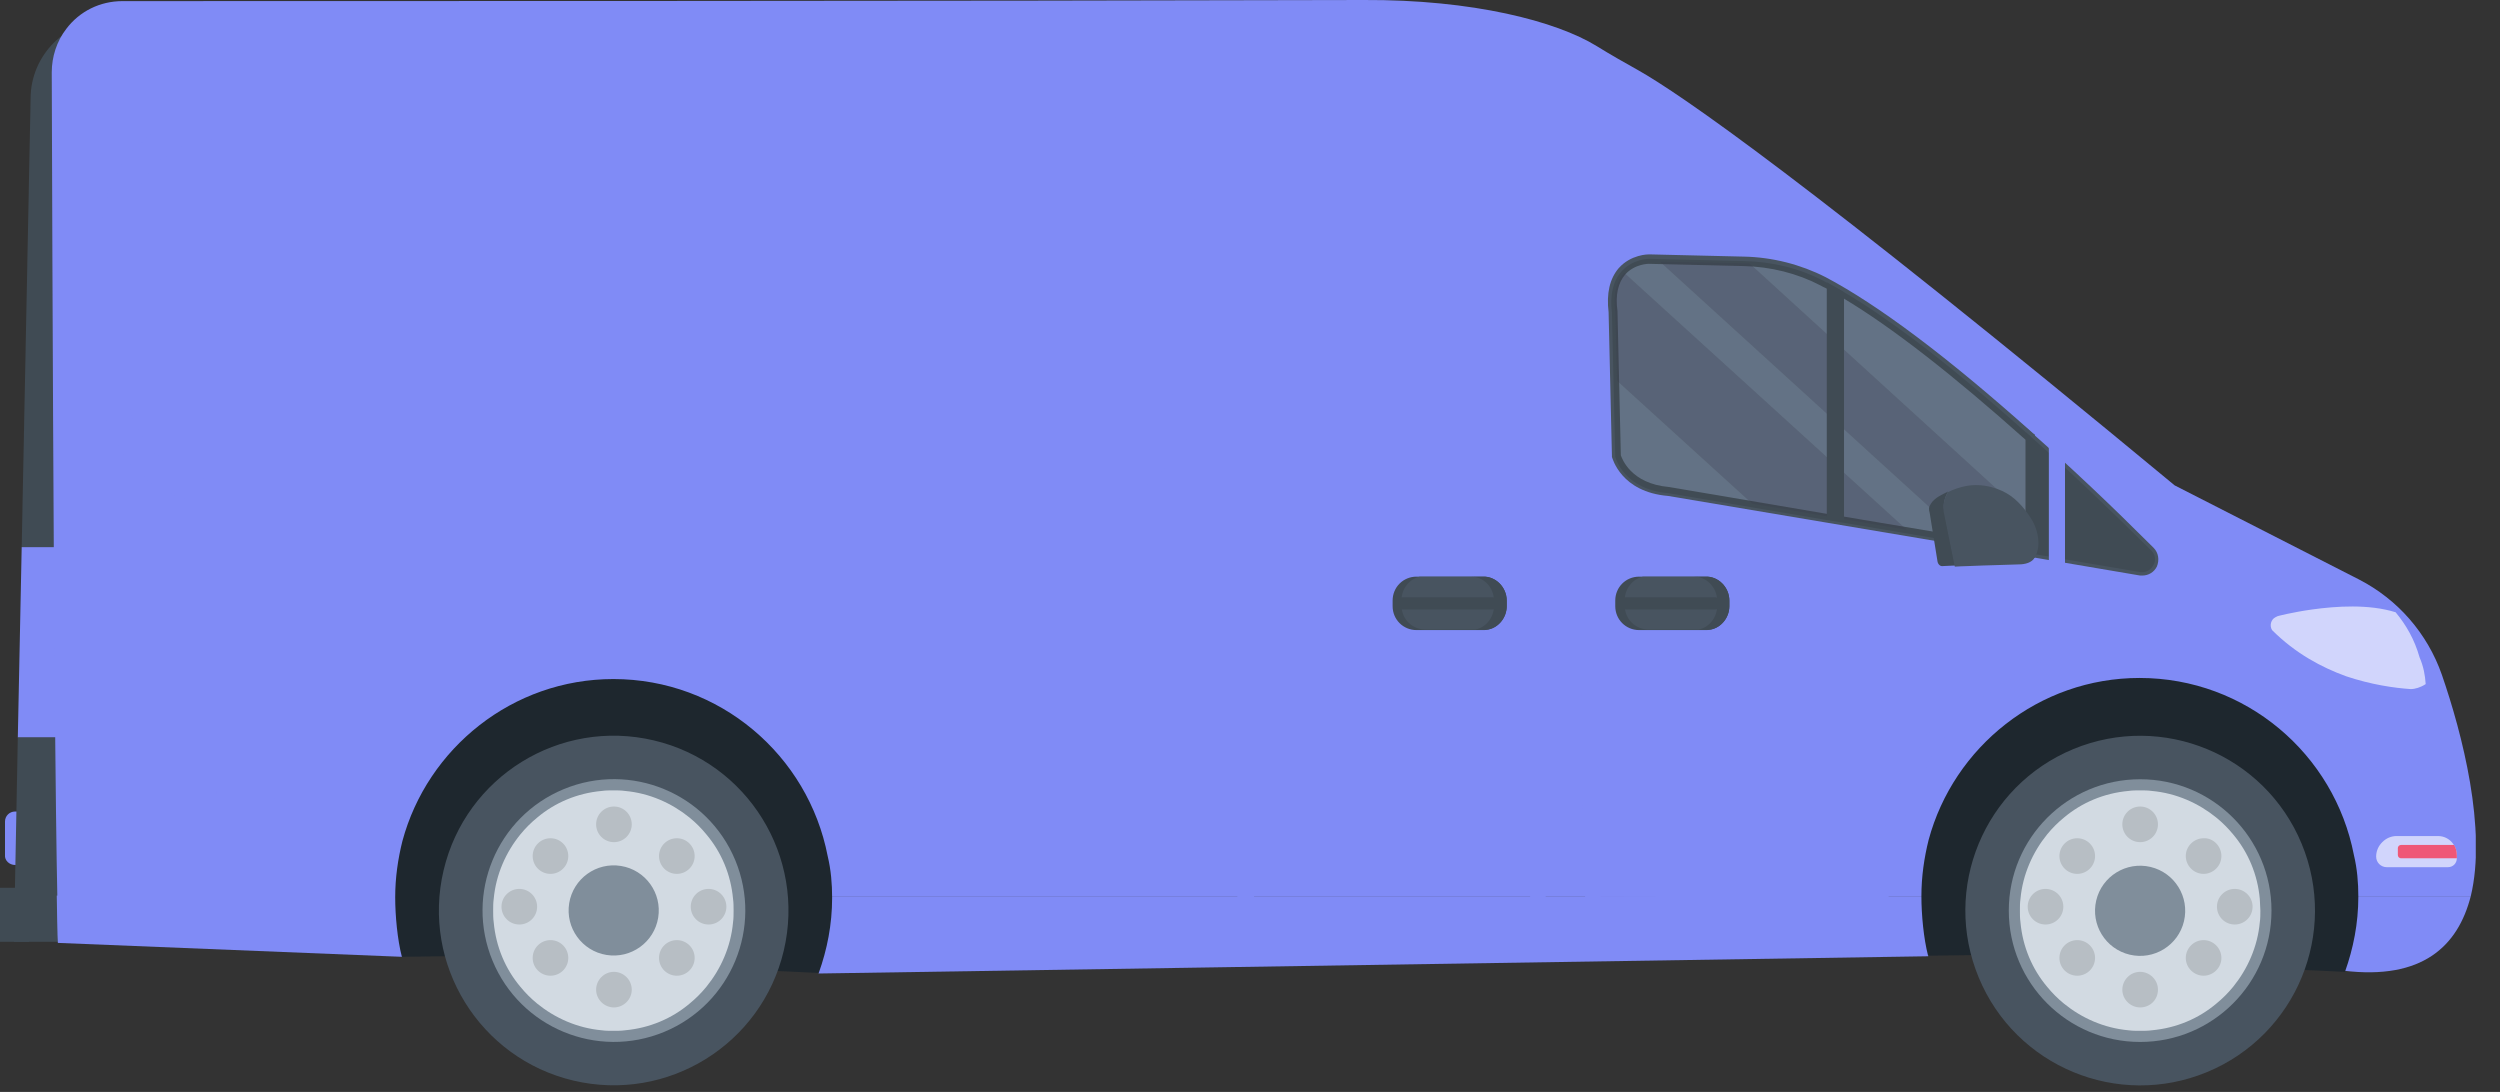 <svg width="87" height="38" viewBox="0 0 87 38" fill="none" xmlns="http://www.w3.org/2000/svg">
<rect x="0" y="0" width="87" height="38" fill="#333333" stroke="none"/>
<g clip-path="url(#clip0)">
<path d="M0.523 30.101H0.833C1.027 30.101 1.182 29.946 1.182 29.752V28.59C1.182 28.396 1.027 28.241 0.833 28.241H0.523C0.329 28.241 0.174 28.396 0.174 28.59V29.752C0.155 29.946 0.329 30.101 0.523 30.101Z" fill="#808BF6"/>
<path d="M4.048 0.678H3.816C2.305 0.678 1.065 1.918 1.065 3.429L0.755 19.041H4.048V0.678Z" fill="#404B54"/>
<path d="M4.048 19.041H0.755L0.62 25.665H4.048V19.041Z" fill="#808BF6"/>
<path d="M0.62 25.665L0.484 32.774H4.048V25.665H0.62Z" fill="#404B54"/>
<path d="M2.014 32.813L13.985 33.297C14.295 32.503 14.605 31.805 14.915 31.166H1.976C1.995 32.638 2.014 32.813 2.014 32.813Z" fill="#808BF6"/>
<path d="M80.501 31.186C81.198 32.638 81.566 33.781 81.566 33.781C84.297 34.11 85.537 32.929 85.983 31.186H80.501Z" fill="#808BF6"/>
<path d="M84.975 23.476C84.472 22.043 83.445 20.861 82.089 20.164L75.678 16.891C62.836 6.257 58.477 3.274 57.005 2.441C56.521 2.17 56.037 1.898 55.572 1.608C54.158 0.736 51.252 -0.019 47.456 0C34.227 0.039 9.956 0.039 4.261 0.039C3.487 0.039 2.77 0.388 2.305 1.007C1.976 1.433 1.801 1.976 1.801 2.518C1.859 21.307 1.937 28.474 1.995 31.186H14.915C19.157 22.643 24.232 27.602 26.808 31.186H68.182C74.031 20.726 78.545 27.118 80.501 31.186H85.983C86.544 28.861 85.692 25.549 84.975 23.476Z" fill="#808BF6"/>
<g opacity="0.8">
<path opacity="0.8" d="M84.414 23.806C84.239 23.922 84.046 23.98 83.891 23.98C83.31 23.941 82.515 23.825 81.644 23.534C80.791 23.224 79.881 22.74 79.068 21.927C78.971 21.772 79.029 21.559 79.184 21.481L79.261 21.442C79.261 21.442 79.765 21.307 80.462 21.21C81.295 21.094 82.438 21.016 83.368 21.307C83.736 21.752 84.026 22.256 84.201 22.876C84.336 23.186 84.394 23.496 84.414 23.806Z" fill="white"/>
</g>
<path d="M37.636 17.549H7.612C5.385 17.549 3.564 15.729 3.564 13.501V7.981C3.564 5.753 5.385 3.932 7.612 3.932H37.636C39.863 3.932 41.684 5.753 41.684 7.981V13.501C41.684 15.748 39.863 17.549 37.636 17.549ZM7.612 4.843C5.869 4.843 4.455 6.257 4.455 8V13.52C4.455 15.264 5.869 16.678 7.612 16.678H37.636C39.379 16.678 40.793 15.264 40.793 13.52V7.981C40.793 6.237 39.379 4.823 37.636 4.823H7.612V4.843Z" fill="#808BF6"/>
<path d="M53.79 32.096H43.059V3.68H53.79V32.096ZM43.64 31.515H53.248V4.242H43.64V31.515Z" fill="#808BF6"/>
<path d="M41.238 19.099H4.01V19.719H41.238V19.099Z" fill="#808BF6"/>
<path d="M41.238 21.888H4.01V22.256H41.238V21.888Z" fill="#808BF6"/>
<path d="M25.723 25.452C25.859 25.568 25.994 25.684 26.13 25.82H41.219V25.452H25.723Z" fill="#808BF6"/>
<path d="M16.658 25.452H4.01V25.82H16.251C16.387 25.704 16.522 25.568 16.658 25.452Z" fill="#808BF6"/>
<g opacity="0.8">
<path opacity="0.8" d="M85.498 29.772V29.868C85.498 30.043 85.363 30.178 85.189 30.178H83.058C82.864 30.178 82.69 30.023 82.69 29.81C82.69 29.617 82.767 29.442 82.903 29.307C83.038 29.171 83.213 29.094 83.406 29.094H84.84C85.072 29.094 85.266 29.21 85.382 29.384C85.46 29.5 85.498 29.617 85.498 29.772Z" fill="white"/>
</g>
<path d="M85.498 29.772V29.868H83.561C83.484 29.868 83.445 29.81 83.445 29.752V29.52C83.445 29.442 83.503 29.404 83.561 29.404H85.401C85.46 29.5 85.498 29.617 85.498 29.772Z" fill="#EF5777"/>
<path d="M63.417 9.859C62.564 9.414 61.635 9.181 60.685 9.162L57.393 9.084C57.393 9.084 55.979 9.084 56.211 10.847L56.327 15.845C56.327 15.845 56.579 16.91 58.09 17.026L70.584 19.118V15.263C68.278 13.191 65.567 10.983 63.417 9.859Z" fill="#778CA3"/>
<path d="M70.816 19.409L58.051 17.259C56.405 17.123 56.114 15.941 56.095 15.903V15.864L55.979 10.867C55.901 10.208 56.017 9.704 56.327 9.336C56.754 8.852 57.354 8.852 57.393 8.852L60.686 8.93C61.673 8.949 62.661 9.201 63.533 9.646C65.334 10.595 67.775 12.416 70.739 15.07L70.816 15.128V19.409ZM56.54 15.825C56.579 15.961 56.87 16.716 58.09 16.813H58.109L70.351 18.866V15.36C67.446 12.765 65.063 10.983 63.3 10.053C62.506 9.646 61.596 9.414 60.666 9.394L57.373 9.317C57.373 9.317 56.947 9.317 56.657 9.646C56.424 9.898 56.347 10.305 56.424 10.828V10.847L56.54 15.825Z" fill="#485460"/>
<path d="M74.787 19.215C73.954 18.382 72.385 16.871 70.584 15.264V19.157L74.496 19.815C74.826 19.854 75.019 19.447 74.787 19.215Z" fill="#485460"/>
<path d="M74.554 20.029C74.535 20.029 74.496 20.029 74.477 20.029L70.371 19.331V14.76L70.739 15.089C72.075 16.271 73.45 17.569 74.942 19.06C75.116 19.234 75.155 19.486 75.058 19.719C74.961 19.912 74.767 20.029 74.554 20.029ZM70.816 18.963L74.535 19.583C74.612 19.583 74.632 19.544 74.651 19.525C74.671 19.506 74.69 19.447 74.632 19.389C73.276 18.053 72.036 16.871 70.816 15.767V18.963Z" fill="#485460"/>
<path d="M70.584 15.264V19.157L68.395 18.789L66.361 18.44L60.976 17.53L58.09 17.046C56.579 16.91 56.328 15.864 56.328 15.864L56.269 13.249L56.211 10.867C56.114 10.169 56.289 9.743 56.521 9.491C56.87 9.104 57.393 9.104 57.393 9.104H57.761L60.686 9.162C60.744 9.162 60.821 9.162 60.879 9.162C61.77 9.201 62.642 9.433 63.417 9.84C65.567 10.983 68.279 13.191 70.584 15.264Z" fill="#637285"/>
<path d="M70.661 15.186C70.603 15.147 70.545 15.089 70.506 15.05C69.092 13.791 67.794 12.707 66.632 11.835C65.722 11.157 64.908 10.595 64.172 10.169C63.959 10.053 63.766 9.937 63.572 9.84C63.533 9.821 63.514 9.801 63.475 9.782C62.623 9.336 61.674 9.104 60.686 9.085L57.393 9.007C57.373 9.007 56.812 9.007 56.424 9.453C56.134 9.782 56.018 10.266 56.095 10.886L56.211 15.883V15.903C56.231 15.941 56.502 17.026 58.051 17.162L63.533 18.091L64.133 18.188L70.661 19.292V15.225V15.186ZM58.09 16.949C56.734 16.832 56.444 15.941 56.405 15.845L56.289 10.847V10.828C56.211 10.266 56.308 9.84 56.56 9.549C56.889 9.181 57.373 9.181 57.373 9.181L60.666 9.259C61.615 9.278 62.545 9.511 63.359 9.937C63.417 9.976 63.475 9.995 63.552 10.034C63.746 10.13 63.94 10.247 64.153 10.382C65.838 11.39 67.949 13.036 70.487 15.302V19.041L64.153 17.975L63.552 17.878L58.09 16.949Z" fill="#404B54"/>
<path d="M74.787 19.215C73.954 18.382 72.385 16.871 70.584 15.264V19.157L74.496 19.816C74.826 19.854 75.019 19.447 74.787 19.215Z" fill="#404B54"/>
<path d="M74.554 19.912C74.535 19.912 74.516 19.912 74.496 19.912L70.506 19.234V15.05L70.661 15.186C71.998 16.368 73.353 17.665 74.864 19.157C75 19.293 75.039 19.486 74.942 19.66C74.864 19.816 74.709 19.912 74.554 19.912ZM70.68 19.06L74.516 19.699C74.651 19.719 74.729 19.641 74.767 19.564C74.806 19.486 74.806 19.37 74.729 19.273C73.295 17.859 71.978 16.6 70.7 15.457V19.06H70.68Z" fill="#404B54"/>
<path d="M55.223 31.767L55.185 31.515C55.185 31.476 55.03 30.391 55.03 21.714V9.821C55.03 9.278 55.243 8.794 55.611 8.407C55.979 8.039 56.482 7.826 57.005 7.845L62.816 7.942C63.572 7.961 64.327 8.213 64.947 8.697C66.012 9.53 67.93 11.08 70.952 13.675C71.533 14.159 71.862 14.896 71.862 15.67V22.74L71.649 22.799C71.63 22.799 70.274 23.166 68.86 24.406C66.981 26.072 65.915 28.454 65.702 31.476L65.683 31.747L55.223 31.767ZM56.967 8.426C56.599 8.426 56.269 8.562 55.998 8.833C55.727 9.104 55.591 9.453 55.591 9.84V21.714C55.591 28.396 55.669 30.546 55.708 31.186L65.16 31.166C65.489 27.35 67.155 25.142 68.511 23.941C69.693 22.895 70.835 22.43 71.3 22.276V15.651C71.3 15.05 71.049 14.489 70.584 14.101C67.562 11.525 65.664 9.976 64.598 9.143C64.095 8.736 63.456 8.523 62.816 8.504L57.005 8.407C56.986 8.426 56.986 8.426 56.967 8.426Z" fill="#808BF6"/>
<path d="M60.182 20.9V21.094C60.182 21.481 59.911 21.83 59.543 21.907C59.485 21.927 59.407 21.927 59.349 21.927H57.044C56.579 21.927 56.211 21.559 56.211 21.094V20.9C56.211 20.435 56.579 20.067 57.044 20.067H59.349C59.795 20.048 60.182 20.435 60.182 20.9Z" fill="#404B54"/>
<path d="M60.182 20.9V21.094C60.182 21.481 59.911 21.83 59.543 21.907H59.117C59.485 21.811 59.756 21.481 59.756 21.094V20.9C59.756 20.435 59.388 20.067 58.923 20.067H59.349C59.795 20.048 60.182 20.435 60.182 20.9Z" fill="#404B54"/>
<path d="M59.756 20.9V21.094C59.756 21.481 59.485 21.83 59.117 21.907H57.373C56.909 21.907 56.541 21.539 56.541 21.075V20.881C56.541 20.493 56.812 20.145 57.18 20.067H58.923C59.368 20.048 59.756 20.435 59.756 20.9Z" fill="#485460"/>
<path d="M59.678 21.21H56.579C56.463 21.21 56.366 21.113 56.366 20.997C56.366 20.881 56.463 20.784 56.579 20.784H59.678C59.795 20.784 59.892 20.881 59.892 20.997C59.892 21.113 59.795 21.21 59.678 21.21Z" fill="#404B54"/>
<path d="M52.434 20.9V21.094C52.434 21.481 52.163 21.83 51.795 21.907C51.737 21.927 51.659 21.927 51.601 21.927H49.296C48.831 21.927 48.463 21.559 48.463 21.094V20.9C48.463 20.435 48.831 20.067 49.296 20.067H51.601C52.047 20.048 52.434 20.435 52.434 20.9Z" fill="#404B54"/>
<path d="M52.434 20.9V21.094C52.434 21.481 52.163 21.83 51.795 21.907H51.369C51.737 21.811 52.008 21.481 52.008 21.094V20.9C52.008 20.435 51.64 20.067 51.175 20.067H51.601C52.047 20.048 52.434 20.435 52.434 20.9Z" fill="#404B54"/>
<path d="M51.989 20.9V21.094C51.989 21.481 51.717 21.83 51.349 21.907H49.606C49.141 21.907 48.773 21.539 48.773 21.075V20.881C48.773 20.493 49.044 20.145 49.412 20.067H51.156C51.62 20.048 51.989 20.435 51.989 20.9Z" fill="#485460"/>
<path d="M51.93 21.21H48.831C48.715 21.21 48.618 21.113 48.618 20.997C48.618 20.881 48.715 20.784 48.831 20.784H51.93C52.047 20.784 52.144 20.881 52.144 20.997C52.144 21.113 52.047 21.21 51.93 21.21Z" fill="#404B54"/>
<path d="M1.007 30.895H0V32.774H1.007V30.895Z" fill="#404B54"/>
<path d="M9.394 27.854H7.728C7.632 27.854 7.535 27.776 7.535 27.66V27.505C7.535 27.408 7.612 27.311 7.728 27.311H9.394C9.491 27.311 9.588 27.389 9.588 27.505V27.66C9.569 27.757 9.491 27.854 9.394 27.854Z" fill="#808BF6"/>
<path d="M33.645 27.854H31.98C31.883 27.854 31.786 27.776 31.786 27.66V27.505C31.786 27.408 31.863 27.311 31.98 27.311H33.645C33.742 27.311 33.839 27.389 33.839 27.505V27.66C33.839 27.757 33.742 27.854 33.645 27.854Z" fill="#808BF6"/>
<path d="M73.489 21.307H72.463C72.366 21.307 72.269 21.229 72.269 21.113V20.958C72.269 20.861 72.346 20.765 72.463 20.765H73.489C73.586 20.765 73.683 20.842 73.683 20.958V21.113C73.683 21.21 73.605 21.307 73.489 21.307Z" fill="#808BF6"/>
<g opacity="0.51">
<path opacity="0.51" d="M66.361 18.44L60.976 17.53L56.269 13.249L56.211 10.867C56.114 10.169 56.289 9.743 56.521 9.491L66.361 18.44Z" fill="#3B3C4E"/>
</g>
<g opacity="0.51">
<path opacity="0.51" d="M70.584 18.014V19.157L68.395 18.789L57.761 9.104L60.686 9.162C60.744 9.162 60.821 9.162 60.879 9.162L70.584 18.014Z" fill="#3B3C4E"/>
</g>
<path d="M64.172 10.169V18.169L63.572 18.072V9.821C63.766 9.937 63.959 10.034 64.172 10.169Z" fill="#404B54"/>
<path d="M67.794 17.104C67.678 17.162 67.562 17.22 67.465 17.278C67.368 17.336 67.252 17.433 67.194 17.53C67.117 17.646 67.117 17.724 67.155 17.859L67.426 19.544C67.446 19.641 67.523 19.719 67.62 19.699C67.756 19.699 67.891 19.68 68.046 19.68L67.659 17.762C67.601 17.511 67.698 17.278 67.794 17.104Z" fill="#404B54"/>
<path d="M70.661 18.014C70.409 17.627 70.099 17.278 69.673 17.084C69.286 16.91 68.86 16.833 68.433 16.91C68.221 16.949 67.988 17.026 67.794 17.123C67.698 17.278 67.601 17.53 67.639 17.801L68.027 19.719C68.337 19.699 68.666 19.699 68.995 19.68C69.421 19.661 69.847 19.661 70.254 19.641C70.467 19.641 70.719 19.583 70.816 19.389C70.913 19.215 70.952 19.002 70.932 18.789C70.913 18.518 70.816 18.247 70.661 18.014Z" fill="#485460"/>
<path d="M28.493 33.878L67.097 33.278C67.465 32.522 67.814 31.825 68.182 31.186H26.808C27.854 32.638 28.493 33.878 28.493 33.878Z" fill="#808BF6"/>
<path d="M28.958 31.244C28.958 32.173 28.784 33.045 28.493 33.858L15.496 33.277L13.985 33.297C13.83 32.696 13.753 31.863 13.753 31.224C13.753 30.546 13.849 29.888 14.004 29.268C14.876 26.033 17.84 23.631 21.346 23.631C25.045 23.631 28.125 26.285 28.803 29.791C28.919 30.275 28.958 30.759 28.958 31.244Z" fill="#1E272E"/>
<path d="M27.275 33.083C28.047 29.814 26.022 26.538 22.753 25.766C19.484 24.994 16.208 27.019 15.437 30.288C14.665 33.557 16.689 36.833 19.958 37.605C23.227 38.376 26.503 36.352 27.275 33.083Z" fill="#485460"/>
<path d="M23.114 35.91C25.446 34.944 26.554 32.27 25.588 29.937C24.622 27.604 21.947 26.497 19.615 27.463C17.282 28.429 16.175 31.103 17.141 33.436C18.107 35.768 20.781 36.876 23.114 35.91Z" fill="#808E9B"/>
<path d="M25.529 31.689C25.529 31.825 25.529 31.96 25.51 32.096C25.433 32.948 25.084 33.723 24.58 34.343C24.406 34.556 24.212 34.749 23.999 34.924C23.38 35.447 22.605 35.776 21.752 35.854C21.617 35.873 21.481 35.873 21.346 35.873C21.21 35.873 21.074 35.873 20.939 35.854C20.087 35.776 19.312 35.427 18.692 34.924C18.479 34.749 18.285 34.556 18.111 34.343C17.588 33.723 17.259 32.948 17.181 32.096C17.162 31.96 17.162 31.825 17.162 31.689C17.162 31.553 17.162 31.418 17.181 31.282C17.259 30.43 17.607 29.655 18.111 29.035C18.285 28.822 18.479 28.629 18.692 28.454C19.312 27.931 20.087 27.602 20.939 27.525C21.074 27.505 21.21 27.505 21.346 27.505C21.481 27.505 21.617 27.505 21.752 27.525C22.605 27.602 23.38 27.951 23.999 28.454C24.212 28.629 24.406 28.822 24.58 29.035C25.103 29.655 25.433 30.43 25.51 31.282C25.529 31.418 25.529 31.553 25.529 31.689Z" fill="#D2DAE2"/>
<path d="M22.905 31.935C23.044 31.079 22.463 30.273 21.608 30.135C20.753 29.996 19.947 30.577 19.808 31.432C19.669 32.287 20.25 33.093 21.105 33.232C21.96 33.371 22.766 32.79 22.905 31.935Z" fill="#808E9B"/>
<path d="M19.157 30.411C19.499 30.411 19.776 30.133 19.776 29.791C19.776 29.448 19.499 29.171 19.157 29.171C18.814 29.171 18.537 29.448 18.537 29.791C18.537 30.133 18.814 30.411 19.157 30.411Z" fill="#B7BEC4"/>
<path d="M23.554 30.411C23.896 30.411 24.174 30.133 24.174 29.791C24.174 29.448 23.896 29.171 23.554 29.171C23.211 29.171 22.934 29.448 22.934 29.791C22.934 30.133 23.211 30.411 23.554 30.411Z" fill="#B7BEC4"/>
<path d="M21.365 29.307C21.707 29.307 21.985 29.029 21.985 28.687C21.985 28.344 21.707 28.067 21.365 28.067C21.023 28.067 20.745 28.344 20.745 28.687C20.745 29.029 21.023 29.307 21.365 29.307Z" fill="#B7BEC4"/>
<path d="M19.157 33.955C19.499 33.955 19.776 33.678 19.776 33.336C19.776 32.993 19.499 32.716 19.157 32.716C18.814 32.716 18.537 32.993 18.537 33.336C18.537 33.678 18.814 33.955 19.157 33.955Z" fill="#B7BEC4"/>
<path d="M18.072 32.173C18.414 32.173 18.692 31.896 18.692 31.553C18.692 31.211 18.414 30.934 18.072 30.934C17.73 30.934 17.452 31.211 17.452 31.553C17.452 31.896 17.73 32.173 18.072 32.173Z" fill="#B7BEC4"/>
<path d="M23.554 33.955C23.896 33.955 24.174 33.678 24.174 33.336C24.174 32.993 23.896 32.716 23.554 32.716C23.211 32.716 22.934 32.993 22.934 33.336C22.934 33.678 23.211 33.955 23.554 33.955Z" fill="#B7BEC4"/>
<path d="M24.658 32.173C25 32.173 25.278 31.896 25.278 31.553C25.278 31.211 25 30.934 24.658 30.934C24.316 30.934 24.038 31.211 24.038 31.553C24.038 31.896 24.316 32.173 24.658 32.173Z" fill="#B7BEC4"/>
<path d="M21.985 34.44C21.985 34.091 21.694 33.82 21.365 33.82C21.016 33.82 20.745 34.11 20.745 34.44C20.745 34.788 21.036 35.059 21.365 35.059C21.694 35.059 21.985 34.788 21.985 34.44Z" fill="#B7BEC4"/>
<path d="M82.07 31.205C82.07 32.135 81.895 33.006 81.605 33.82L68.608 33.239L67.097 33.258C66.942 32.658 66.865 31.825 66.865 31.186C66.865 30.508 66.961 29.849 67.116 29.229C67.988 25.994 70.951 23.593 74.457 23.593C78.157 23.593 81.237 26.246 81.915 29.752C82.031 30.236 82.07 30.721 82.07 31.205Z" fill="#1E272E"/>
<path d="M76.806 37.308C79.909 36.022 81.383 32.464 80.097 29.361C78.812 26.258 75.254 24.784 72.15 26.069C69.047 27.355 67.573 30.913 68.859 34.016C70.144 37.12 73.702 38.593 76.806 37.308Z" fill="#485460"/>
<path d="M74.477 36.26C77.002 36.26 79.048 34.214 79.048 31.689C79.048 29.165 77.002 27.118 74.477 27.118C71.952 27.118 69.906 29.165 69.906 31.689C69.906 34.214 71.952 36.26 74.477 36.26Z" fill="#808E9B"/>
<path d="M78.661 31.689C78.661 31.825 78.661 31.96 78.641 32.096C78.564 32.948 78.215 33.723 77.712 34.343C77.537 34.556 77.344 34.75 77.13 34.924C76.511 35.447 75.736 35.776 74.884 35.854C74.748 35.873 74.612 35.873 74.477 35.873C74.341 35.873 74.206 35.873 74.07 35.854C73.218 35.776 72.443 35.428 71.823 34.924C71.61 34.75 71.416 34.556 71.242 34.343C70.719 33.723 70.39 32.948 70.312 32.096C70.293 31.96 70.293 31.825 70.293 31.689C70.293 31.553 70.293 31.418 70.312 31.282C70.39 30.43 70.739 29.655 71.242 29.035C71.416 28.822 71.61 28.629 71.823 28.454C72.443 27.931 73.218 27.602 74.07 27.525C74.206 27.505 74.341 27.505 74.477 27.505C74.612 27.505 74.748 27.505 74.884 27.525C75.736 27.602 76.511 27.951 77.13 28.454C77.344 28.629 77.537 28.822 77.712 29.035C78.235 29.655 78.564 30.43 78.641 31.282C78.641 31.418 78.661 31.553 78.661 31.689Z" fill="#D2DAE2"/>
<path d="M76.003 32.056C76.202 31.213 75.68 30.368 74.837 30.169C73.994 29.97 73.148 30.492 72.949 31.335C72.75 32.179 73.272 33.024 74.116 33.223C74.959 33.422 75.804 32.9 76.003 32.056Z" fill="#808E9B"/>
<path d="M72.288 30.411C72.63 30.411 72.908 30.133 72.908 29.791C72.908 29.449 72.63 29.171 72.288 29.171C71.946 29.171 71.668 29.449 71.668 29.791C71.668 30.133 71.946 30.411 72.288 30.411Z" fill="#B7BEC4"/>
<path d="M77.305 29.791C77.305 30.14 77.014 30.411 76.685 30.411C76.336 30.411 76.065 30.12 76.065 29.791C76.065 29.442 76.356 29.171 76.685 29.171C77.014 29.152 77.305 29.442 77.305 29.791Z" fill="#B7BEC4"/>
<path d="M74.477 29.307C74.819 29.307 75.097 29.029 75.097 28.687C75.097 28.345 74.819 28.067 74.477 28.067C74.135 28.067 73.857 28.345 73.857 28.687C73.857 29.029 74.135 29.307 74.477 29.307Z" fill="#B7BEC4"/>
<path d="M72.288 33.955C72.63 33.955 72.908 33.678 72.908 33.336C72.908 32.993 72.63 32.716 72.288 32.716C71.946 32.716 71.668 32.993 71.668 33.336C71.668 33.678 71.946 33.955 72.288 33.955Z" fill="#B7BEC4"/>
<path d="M71.184 32.173C71.526 32.173 71.804 31.896 71.804 31.553C71.804 31.211 71.526 30.934 71.184 30.934C70.842 30.934 70.564 31.211 70.564 31.553C70.564 31.896 70.842 32.173 71.184 32.173Z" fill="#B7BEC4"/>
<path d="M77.305 33.336C77.305 32.987 77.014 32.716 76.685 32.716C76.336 32.716 76.065 33.006 76.065 33.336C76.065 33.684 76.356 33.955 76.685 33.955C77.014 33.955 77.305 33.684 77.305 33.336Z" fill="#B7BEC4"/>
<path d="M77.77 32.173C78.112 32.173 78.39 31.896 78.39 31.553C78.39 31.211 78.112 30.934 77.77 30.934C77.427 30.934 77.15 31.211 77.15 31.553C77.15 31.896 77.427 32.173 77.77 32.173Z" fill="#B7BEC4"/>
<path d="M75.097 34.44C75.097 34.091 74.806 33.82 74.477 33.82C74.128 33.82 73.857 34.11 73.857 34.44C73.857 34.788 74.148 35.059 74.477 35.059C74.826 35.059 75.097 34.788 75.097 34.44Z" fill="#B7BEC4"/>
</g>
<defs>
<clipPath id="clip0">
<rect width="86.157" height="37.771" fill="white" transform="translate(0 0)"/>
</clipPath>
</defs>
</svg>
